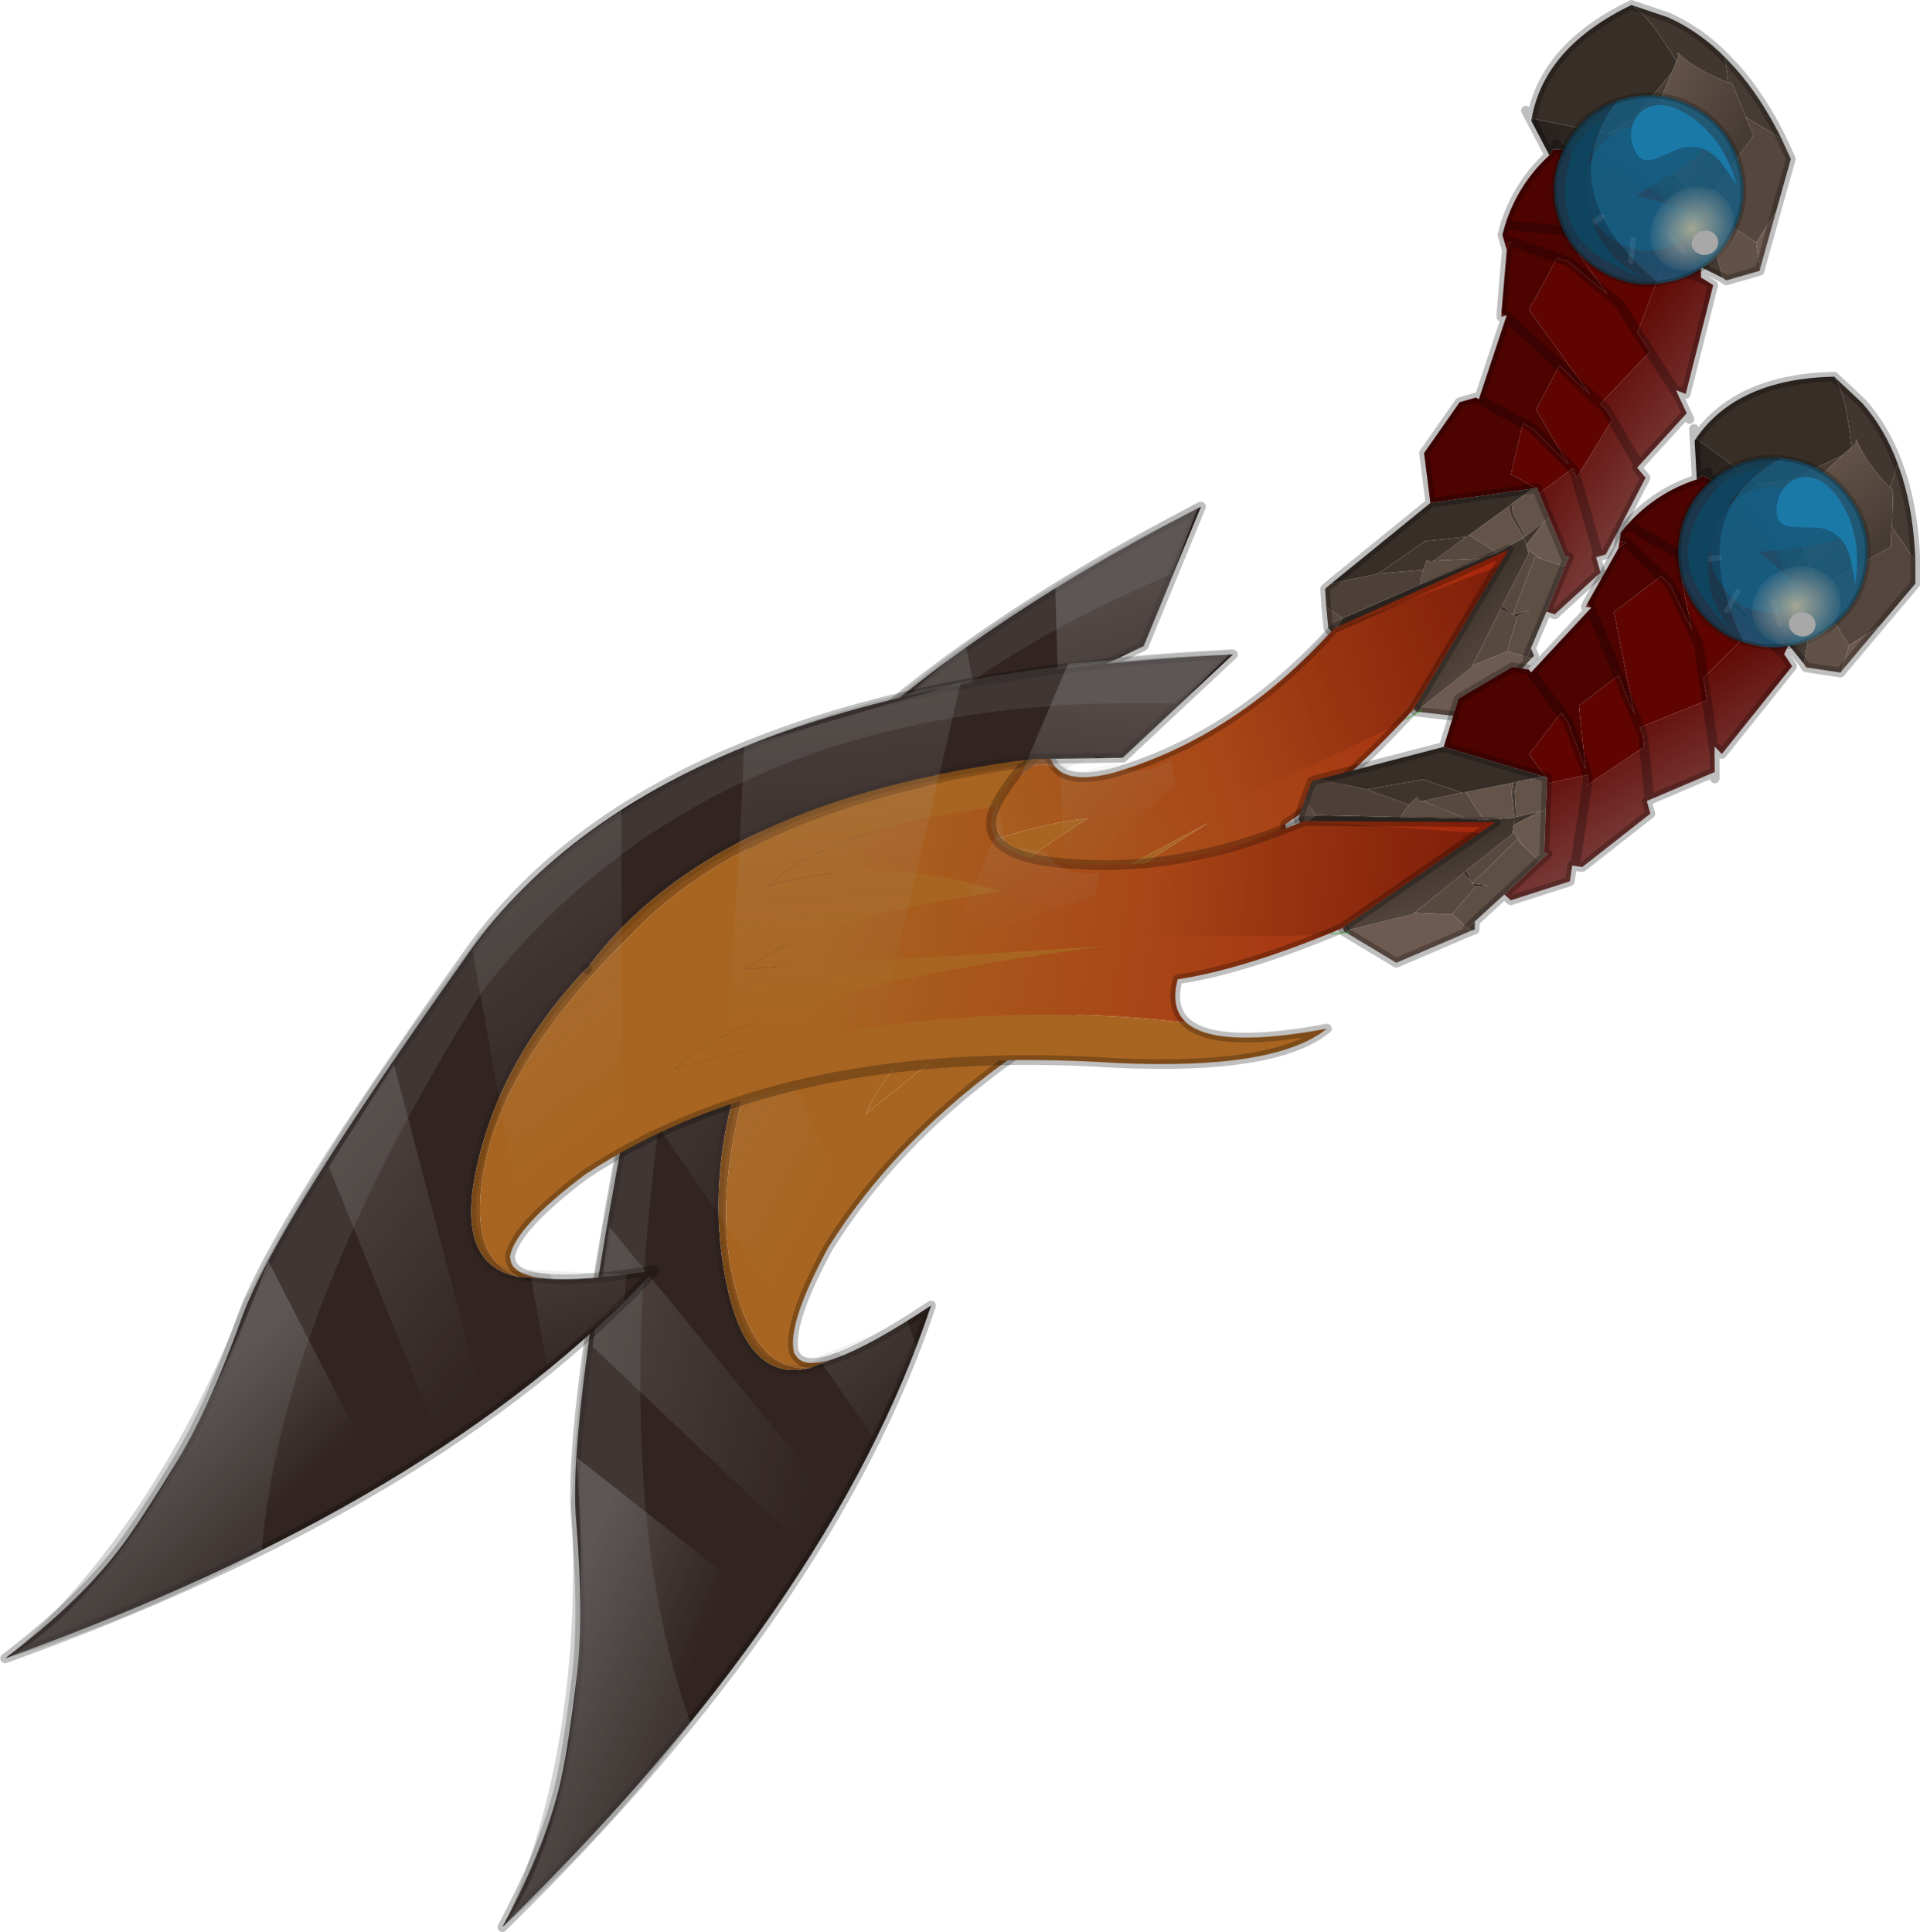<svg viewBox="0 0 402.65 405.17" xmlns="http://www.w3.org/2000/svg" xmlns:xlink="http://www.w3.org/1999/xlink"><g transform="translate(-135.64 -193.12)"><use transform="matrix(-1.945 .559 -.559 -1.945 590.3 497.99)" width="179.95" height="160.15" xlink:href="#a"/><use transform="matrix(-2.006 -.302 .299 -2.007 496.55 596.15)" width="179.95" height="160.15" xlink:href="#a"/></g><defs><linearGradient id="f" x1="-819.2" x2="819.2" gradientUnits="userSpaceOnUse"><stop stop-color="#5f0400" offset="0"/><stop stop-color="#3d0200" offset="1"/></linearGradient><linearGradient id="g" x1="-819.2" x2="819.2" gradientTransform="matrix(-.006 -.007 .772 -.633 4.15 40.5)" gradientUnits="userSpaceOnUse"><stop stop-color="#5f0400" offset="0"/><stop stop-color="#7b4340" offset="1"/></linearGradient><linearGradient id="h" x1="-819.2" x2="819.2" gradientTransform="matrix(-.004 -.004 .007 -.007 9.05 52.1)" gradientUnits="userSpaceOnUse"><stop stop-color="#615147" offset="0"/><stop stop-color="#473c35" offset="1"/></linearGradient><linearGradient id="i" x1="-819.2" x2="819.2" gradientTransform="matrix(.026 .011 -.005 .012 30.5 49.05)" gradientUnits="userSpaceOnUse"><stop stop-color="#473c35" offset="0"/><stop offset="1"/></linearGradient><linearGradient id="j" x1="-819.2" x2="819.2" gradientTransform="matrix(.003 .004 -.007 .004 49.3 7)" gradientUnits="userSpaceOnUse"><stop stop-color="#574940" offset="0"/><stop stop-color="#372e28" offset="1"/></linearGradient><linearGradient id="m" x1="-819.2" x2="819.2" gradientTransform="matrix(.042 0 0 1 32.7 2.55)" gradientUnits="userSpaceOnUse"><stop stop-color="#a8250c" offset="0"/><stop stop-color="#a86521" offset="1"/></linearGradient><linearGradient id="o" x1="-819.2" x2="819.2" gradientTransform="matrix(-.018 -.011 .012 -.021 104.85 50.3)" gradientUnits="userSpaceOnUse"><stop stop-color="#a8a8a8" stop-opacity=".282" offset="0"/><stop stop-color="#a8a8a8" stop-opacity="0" offset=".988"/></linearGradient><linearGradient id="p" x1="-819.2" x2="819.2" gradientTransform="matrix(-.007 -.013 .006 -.003 86.7 47.85)" gradientUnits="userSpaceOnUse"><stop stop-color="#a8a8a8" stop-opacity=".282" offset="0"/><stop stop-color="#a8a8a8" stop-opacity="0" offset=".988"/></linearGradient><linearGradient id="q" x1="-819.2" x2="819.2" gradientTransform="matrix(-.007 -.006 .017 -.021 125.2 15.55)" gradientUnits="userSpaceOnUse"><stop stop-color="#a8a8a8" stop-opacity=".282" offset="0"/><stop stop-color="#a8a8a8" stop-opacity="0" offset=".988"/></linearGradient><linearGradient id="r" x1="-819.2" x2="819.2" gradientTransform="matrix(-.02 -.019 .019 -.019 87.85 92.1)" gradientUnits="userSpaceOnUse"><stop stop-color="#a8a8a8" stop-opacity=".282" offset="0"/><stop stop-color="#a8a8a8" stop-opacity="0" offset=".988"/></linearGradient><linearGradient id="s" x1="-819.2" x2="819.2" gradientTransform="matrix(0 -.016 .024 0 40.9 102.05)" gradientUnits="userSpaceOnUse"><stop stop-color="#a8a8a8" stop-opacity=".282" offset="0"/><stop stop-color="#a8a8a8" stop-opacity="0" offset=".988"/></linearGradient><linearGradient id="t" x1="-819.2" x2="819.2" gradientTransform="matrix(-.021 .002 -.001 -.011 16.4 100.9)" gradientUnits="userSpaceOnUse"><stop stop-opacity="0" offset="0"/><stop stop-opacity=".243" offset=".988"/></linearGradient><linearGradient id="u" x1="-819.2" x2="819.2" gradientTransform="matrix(-.008 -.029 .028 -.007 68.75 101.4)" gradientUnits="userSpaceOnUse"><stop stop-color="#a8a8a8" stop-opacity=".282" offset="0"/><stop stop-color="#a8a8a8" stop-opacity="0" offset=".988"/></linearGradient><g id="a" transform="translate(.5 .5)"><use transform="translate(-.5 92)" width="60.5" height="67.65" xlink:href="#b"/><use transform="translate(38.8 -.5)" width="140.65" height="122.6" xlink:href="#c"/><use transform="translate(4.972 129.31) scale(.569)" width="35.4" height="36.9" xlink:href="#d"/></g><g id="e"><path d="m40.1 4.45.4.2-.6.8-.1-.85.3-.15m2.25 1.35 3.85-.4-4.4 4.8-1.45-1.25.05-.05 1.95-3.1m16.75 6.75.1.15.3.55-.4 2.15-1.3-1.55 1.3-1.3M40.75 9.3l.8 1.2-4.15 4.45v.35l-1.1-1.25.55.4 3.9-5.15m1.55 6.5 4.75 1.15-3.85 1.45-.4.1-2.25-2.55.15-.05h.85l.75-.1" fill="#574940" fill-rule="evenodd" transform="translate(.5 .5)"/><path d="m.35 49.05 2.9 3.1.45 3.75v.05l.35.2-.4 2.6-.7-1.35Q1.2 53.75.35 49.05m9.6-4.3.05-.05v.1l-.05-.05" fill="#473c35" fill-rule="evenodd" transform="translate(.5 .5)"/><path d="M32.9 39.3h.45l-.1.35-.35-.35" fill="#5f0400" fill-opacity=".812" fill-rule="evenodd" transform="translate(.5 .5)"/><path d="M30.9 45.8v.7h-.7l.7-.7m3.75-25.15.05.6h.1l2.1 2.1-2.65 4.75-.8-.8-2.55-4.6 1.65 6.4-3.6 3.7-1.4-2.45-.55-.85-1-1.7 1 1.7-.25-.4 3.65 10.1-4.3 4.4-1.05-.75-2.9-4.3 1.75 4.85-.65 1.3-7.5-4.85 4.5-6-.7-2.25L26 27.8l-.45-.75-.3-1.15 5.25-4.8v.85l.15.2.25.55-.25-.55 4-1.5M13.5 45.95l3.8-4.35 5.7 6.05-5.45 3.5L16.3 50l-.1-.3q-1.65-1.7-2.7-3.75m6.75-12.1 1 3.35.9 1.35-.9-1.35-1-3.35" fill="#5f0400" fill-rule="evenodd" transform="translate(.5 .5)"/><path d="m45.75 22.8-.8 5.15-5 4.05H38.2l-.25-.25-5.1 7.45-.1.1h.15l.35.35-2.35 6.15-.7.7h.7v.95l-.55.9q-2.5 3.75-6.45 5.7l-.5.45q-2.8-.75-5.85-3.35l5.45-3.5-5.7-6.05-1.75-1.85.2.1 7.5 4.85 1 1.25 6.1 2.4-6.1-2.4-1-1.25.65-1.3-1.75-4.85 2.9 4.3 1.05.75 4.1 2.9-4.1-2.9 4.3-4.4-3.65-10.1.25.4.55.85 1.4 2.45 3.6-3.7-1.65-6.4 2.55 4.6.8.8 2.65-4.75-2.1-2.1.3.05 10.65 1.5M38.2 32l-3.95-3.9L38.2 32m-9.25.8 3.9 6.4-3.9-6.4" fill="url(#f)" fill-rule="evenodd" transform="translate(.5 .5)"/><path d="m37.3 8.65-3.1 3.95-.7.85.35.1.5 4.4.3 2.7-4 1.5-.15-.2v-.85l-5.25 4.8.3 1.15.45.75-6.45 3.8-1.6-5.35 1.6 5.35.7 2.25-4.5 6-.2-.1-3.45-2.5 3.45 2.5 1.75 1.85-3.8 4.35q-1.4-2.75-1.8-6.15-.05-.6.35-1.25l.3-1.05-.25-.25-.75-.85 5.85-10.05.85.65-.1-.75-.3-1.85 6.25-3.85.25-.15-.55-1.25 6.15-6.5h1.05V11l5.75-2.85.75.5m-6.8 4v8.45-8.45M25.25 25.9l-1.35-5.35 1.35 5.35" fill="url(#g)" fill-rule="evenodd" transform="translate(.5 .5)"/><path d="m6.2 36.7.1-.2h3.6l.3.35-.2 7.45-4.15-4.9.35-2.7" fill="#615147" fill-rule="evenodd" transform="translate(.5 .5)"/><path d="m57.95 17.6-12.2 5.2-10.65-1.5 2.55-.9.45-.2 4.7-1.7.4-.1 4.15.75 5.65-1.9 4.95.35m-16.4-7.1-.8-1.2h-1.8l1.3-.25h.05l.05-.1 1.45 1.25-.25.25v.05m-16.9 47.7q-3.3 6.75-13.2 8.45l-.05-.05Q10 65 8.6 59.75l.8-1 4.95-3.35 3.15-.9 7.15 3.7" fill="#372e28" fill-rule="evenodd" transform="translate(.5 .5)"/><path d="m3 41.9 2.85-2.5L10 44.3v.4l-.05.05-6.9 5.4.25 2.05-.05-.05-2.9-3.1-.05-.35-.3-1.95 3-4.85" fill="#55473f" fill-rule="evenodd" transform="translate(.5 .5)"/><path d="M40.1 4.45 47.3 0l5.8 2.4 1.65 2.75-1.95-2.6-.1.05-6.4 2.65-.1.15-3.85.4-1.85-1.15-.4-.2M5.85 39.4 3 41.9l3.2-5.2-.35 2.7" fill="#6d5b51" fill-rule="evenodd" transform="translate(.5 .5)"/><path d="m3.25 52.15.05.05-.25-2.05 6.9-5.4.05.05 4.15 7.9.05.05-5.6 7-.35.4v.45q-1.3-2.25-4.2-4.45l-.35-.2v-.05l-.45-3.75" fill="url(#h)" fill-rule="evenodd" transform="translate(.5 .5)"/><path d="m14.2 52.75.1.05 3.2 1.7-3.15.9-4.95 3.35 4.8-6" fill="#493d35" fill-rule="evenodd" transform="translate(.5 .5)"/><path d="m11.4 66.6-3.25-2.25q-2.7-2.3-4.5-5.6l.4-2.6q2.9 2.2 4.2 4.45v-.45l.35-.4Q10 65 11.4 66.6" fill="#413630" fill-rule="evenodd" transform="translate(.5 .5)"/><path d="M23.9 54.05h.05l.8 3.9-.1.25-7.15-3.7-3.2-1.7-.1-.05-.05-.05L10 44.8v-.5l.2-7.45 1.85 1.7q-.4.65-.35 1.25.4 3.4 1.8 6.15 1.05 2.05 2.7 3.75l.1.3 1.25 1.15q3.05 2.6 5.85 3.35l.5-.45m-.5.45-.5.45.5-.45" fill="url(#i)" fill-rule="evenodd" transform="translate(.5 .5)"/><path d="m46.2 5.4.1-.15 6.4-2.65.1-.05 1.95 2.6 4.35 7.4-1.3 1.3-8.7 1.1-6.8.85-.75.1h-.85l-.15.05-2.95.65-.15.05h-.05v-1.7l4.15-4.45v-.05l.25-.25 4.4-4.8" fill="url(#j)" fill-rule="evenodd" transform="translate(.5 .5)"/><path d="m59.1 15.4-.4 1.85-.5.25-.15.05-.1.05-4.95-.35-4.6-.9.7-1.4 8.7-1.1 1.3 1.55" fill="#4d4038" fill-rule="evenodd" transform="translate(.5 .5)"/><path d="m40.5 4.65 1.85 1.15-1.95 3.1-.05.05-.05.1h-.05l-1.3.25h1.8l-3.9 5.15-.55-.4-2.1-1.45 3.1-3.95 2.6-3.2.6-.8" fill="#5e4f45" fill-rule="evenodd" transform="translate(.5 .5)"/><path d="m37.6 16.6-.15.1-.2.05-2.35.95 2.5-1.8v.75h.05l.15-.05" fill="#3e342d" fill-rule="evenodd" transform="translate(.5 .5)"/><path d="m36.3 14.05 1.1 1.25v.6l-2.5 1.8-.55.25-.5-4.4-.35-.1.7-.85 2.1 1.45" fill="#6a594e" fill-rule="evenodd" transform="translate(.5 .5)"/><path d="m40.55 15.95 2.25 2.55-4.7 1.7v-1.05l-.65-2.45.15-.1 2.95-.65m-3.3.8.55 2.7-.15.95-2.55.9-.3-.05h-.1l-.05-.6-.3-2.7.55-.25 2.35-.95" fill="#635349" fill-rule="evenodd" transform="translate(.5 .5)"/><path d="m48.4 16.35-.7.9-.35-.4-.3.1-4.75-1.15 6.8-.85-.7 1.4" fill="#5c4d43" fill-rule="evenodd" transform="translate(.5 .5)"/><path d="m47.05 16.95.3-.1.35.4.7-.9 4.6.9-5.65 1.9-4.15-.75 3.85-1.45" fill="#40352e" fill-rule="evenodd" transform="translate(.5 .5)"/><path d="m37.45 16.7.65 2.45v1.05l-.45.2.15-.95-.55-2.7.2-.05" fill="#483c35" fill-rule="evenodd" transform="translate(.5 .5)"/><path d="M54.75 5.15 53.1 2.4 47.3 0l-7.2 4.45-.3.15.1.85-2.6 3.2-3.1 3.95m20.55-7.45 4.35 7.4.1.15.3.5v.05l-.4 2.15-.4 1.85-.5.25m-.25.1-12.2 5.2-.8 5.15-5 4.05H38.2l-.25-.25-5.1 7.45.05.1h.45l-.1.35-2.35 6.15v1.65l-.55.9q-2.5 3.75-6.45 5.7h.05l.8 3.9.25 1.2M59.2 12.7l.3.55m-19.6-7.8.6-.8M17.65 24.4l6.25-3.85.25-.15-.55-1.25 6.15-6.5h1.05V11l5.75-2.85.75.5m-3.8 4.8.7-.85m-.35.95.5 4.4.3 2.7.05.6h.1l.3.05m-4.45.85-.15-.2v-9.3M25.25 25.9l.3 1.15.45.75 1 1.7.55.85 1.4 2.45m1.95-10.1-.25-.55m3.6 5.95L38.2 32m-20.55-7.6-.1-.65m2 7.85-1.6-5.35.1.75-.85-.65-5.85 10.05.75.85 3.45 2.5.2.1m4.5-6-.7-2.25M6.2 36.7l.1-.2h3.6l.3.35 1.85 1.7.3-1.05-.25-.25m-5.9-.55L3 41.9l-3 4.85.3 1.95m13.2-2.75q-1.4-2.75-1.8-6.15-.05-.6.35-1.25m1.45 7.4q1.05 2.05 2.7 3.75l.1.3 1.25 1.15q3.05 2.6 5.85 3.35l.5-.45M34.25 28.1l-.8-.8-2.55-4.6m-7.65 22 1 1.25 6.1 2.4m-7.1-3.65-7.5-4.85M26.1 43.6l-1.05-.75-2.9-4.3-.9-1.35-1-3.35M30.2 46.5l-4.1-2.9m6.8-4.3.35.35m-.35-.35h-.15l.1-.1-3.9-6.4M23.9 20.55l1.35 5.35m-7.3.35-.3-1.85m5.25 30.55.5-.45m1.35 3.45-.1.25q-3.3 6.75-13.2 8.45l-.05-.05-3.25-2.25q-2.7-2.3-4.5-5.6l-.7-1.35Q1.2 53.75.35 49.05m45.4-26.25L35.1 21.3" fill="none" stroke="#000" stroke-linecap="round" stroke-linejoin="round" stroke-opacity=".251" transform="translate(.5 .5)"/></g><g id="c" transform="translate(.5 .45)"><use transform="translate(-.5 -.45)" width="140.65" height="122.5" xlink:href="#k"/><use transform="translate(1.45 .1)" width="138" height="122.05" xlink:href="#l"/></g><g id="k"><path d="m90.05 47.2 2.75-.25q6.1.95 5.25 11.9-.9 10.95-11.3 24.7-10.2 14.8-37.45 23.15 1.65-2.75 2.1-4.4 16-4.4 22.15-11.65-11 5.15-23.95 3.1Q68.15 88.2 74.45 81.9L37.7 89.85Q72.75 80 80.2 70.6 53.85 82.45 28.55 83.2q-3.5-2.25-14.45 1.55 4.6-5.05 21-6.75 34.05-2.9 52.6-19.55 6.45-6.55 6.45-9.6l-.2-.55q-.7-1.3-3.9-1.1" fill="#a86521" fill-rule="evenodd" transform="translate(.5 .45)"/><path d="M51.4 102.3q1.25-4.5-5.5-4.75-13.3 0-26.25 8.05L0 108.45 14.15 95.2q9.3-5.65 15.95-7.7.35-3.05-1.55-4.3 25.3-.75 51.65-12.6-7.45 9.4-42.5 19.25l36.75-7.95q-6.3 6.3-24.85 11.85 12.95 2.05 23.95-3.1Q67.4 97.9 51.4 102.3" fill="url(#m)" fill-rule="evenodd" transform="translate(.5 .45)"/><path d="M90.05 47.2q-3.75.25-10.9 2.5Q97.7 22.65 139.65.05 132.6 7.3 129.3 13.6q-1.6 3.05-4.1 8.95-2.55 5.9-4.55 15.95t-17.7 40.9Q87.2 110.2 29.4 121.55l9.7-12.25 9.1-1.5q32.05-9 42.3-28l.15-.35.05.1q7.65-10.95 8.25-22.65.5-9.85-6.15-9.95l-2.75.25" fill="#322521" fill-rule="evenodd" transform="translate(.5 .45)"/><path d="M92.8 46.95q6.65.1 6.15 9.95-.6 11.7-8.25 22.65l-.05-.1-.15.35q-10.25 19-42.3 28 .7-.9 1.1-1.1 27.25-8.35 37.45-23.15 10.4-13.75 11.3-24.7.85-10.95-5.25-11.9" fill="#88511b" fill-rule="evenodd" transform="translate(.5 .45)"/><path d="m90.7 79.55-.05-.1" fill="none" stroke="#000" stroke-linecap="round" stroke-linejoin="round" stroke-opacity=".2" transform="translate(.5 .45)"/><path d="m90.05 47.2 2.75-.25q6.65.1 6.15 9.95-.6 11.7-8.25 22.65m-.05-.1-.15.35q-10.25 19-42.3 28" fill="none" stroke="#000" stroke-linecap="round" stroke-linejoin="round" stroke-opacity=".102" transform="translate(.5 .45)"/><path d="M139.65.05Q97.7 22.65 79.15 49.7q7.15-2.25 10.9-2.5M48.2 107.8l-9.1 1.5-9.7 12.25q57.8-11.35 73.55-42.15 15.7-30.85 17.7-40.9t4.55-15.95q2.5-5.9 4.1-8.95 3.3-6.3 10.35-13.55m-45.5 48.8-.2-.55q-.7-1.3-3.9-1.1m-61.5 36q-3.5-2.25-14.45 1.55 4.6-5.05 21-6.75 34.05-2.9 52.6-19.55 6.45-6.55 6.45-9.6M51.4 102.3q1.25-4.5-5.5-4.75-13.3 0-26.25 8.05L0 108.45 14.15 95.2q9.3-5.65 15.95-7.7.35-3.05-1.55-4.3m22.85 19.1q-.45 1.65-2.1 4.4-.4.2-1.1 1.1" fill="none" stroke="#000" stroke-linecap="round" stroke-linejoin="round" stroke-opacity=".251" transform="translate(.5 .45)"/><path d="m120.55 40.65-.25.5q-6.35 18.55-17.65 39.15l-.35.8q-19.5 31.1-72.7 40.4l4.85-5.85q47.4-5.7 66.75-40.4Q116.7 39.5 115.05 15 126.2 6.4 139.45.1 126.2 16 120.55 40.65" fill="#656565" fill-opacity=".282" fill-rule="evenodd" transform="translate(.5 .45)"/></g><g id="n"><path d="m92.6 30.65 3.85-2.85 16.15 27.4-5.1 11.45L92.6 32v-1.35" fill="url(#o)" fill-rule="evenodd"/><path d="m90.5 47.75-10 1-.15-2.8 6.9-7.8 3.25 9.6" fill="url(#p)" fill-rule="evenodd"/><path d="M102.35 23.75Q120.15 8.35 138 0q-13.3 10.65-20.65 44.6l-15-20.85" fill="url(#q)" fill-rule="evenodd"/><path d="m88.15 96.25-5.4-35.2q5.1-1.9 9.1-9.3l9.35 27.75q-5.45 10.55-13.05 16.75" fill="url(#r)" fill-rule="evenodd"/><path d="m38.7 90.65.35-4.4v-.1l.1-.05 14.75-4.05-4.65 18.15q-.35-1.3-1.95-1.75l-3.4-.05v-.05q-.95-1.6-3.9-1.6l-1.75.2.2-2.35 9.65-5.05-9.4 1.1m9.2 14.8-3.2 12.4-.05.15-16.75 4.05 9.5-13.1v-.05l2.8.05 2.6-1.4q.35-.25.65-.45l2.25.1q1.2 0 2.2-1.75" fill="url(#s)" fill-rule="evenodd"/><path d="M13.65 94.4q6.8-1.55 25.05-3.75l9.4-1.1-9.65 5.05q-6.1 3.1-12.15 6.25l-7.5 4.6L0 107l13.65-12.6" fill="url(#t)" fill-rule="evenodd"/><path d="M73.75 67.4q.65 17.9 2.8 37.15l-21.2 9.8L58.8 72l14.95-4.6" fill="url(#u)" fill-rule="evenodd"/><path d="m13.65 94.4-1.9.45" fill="none" stroke="#00a800" stroke-linecap="round" stroke-linejoin="round" stroke-width=".05"/></g><g id="d" transform="translate(.05 2)"><use transform="translate(-.05 -.5)" width="35.4" height="35.4" xlink:href="#v"/><use transform="matrix(.866 -.5 .43 .745 1.4 6.2)" width="16.4" height="16.4" xlink:href="#w"/><use transform="translate(8.05 2.9)" width="4.85" height="4.4" xlink:href="#x"/></g><g id="y"><path d="M28.6 17.65q0 4.8-3.35 8.15t-8.15 3.35q-4.75 0-8.1-3.35t-2.8-4.45q.5-1.15 13.65-4.45Q8.3 10.25 9 9.55q3.35-3.35 8.1-3.35 4.8 0 8.15 3.35t3.35 8.1" fill="#145e83" fill-opacity=".8" fill-rule="evenodd" transform="translate(.5 .5)"/><path d="M20.1.25q5.25.8 9.25 4.8Q34.4 10.1 34.4 17.2t-5.05 12.15Q24.7 34 18.25 34.4 34.75 21.9 20.1.25" fill="#0f445f" fill-opacity=".8" fill-rule="evenodd" transform="translate(.5 .5)"/><path d="M18.25 34.4H17.2q-7.1 0-12.15-5.05T0 17.2 5.05 5.05 17.2 0l2.9.25Q34.75 21.9 18.25 34.4" fill="#145e83" fill-opacity=".8" fill-rule="evenodd" transform="translate(.5 .5)"/><path d="M20.1.25q5.25.8 9.25 4.8Q34.4 10.1 34.4 17.2t-5.05 12.15Q24.7 34 18.25 34.4H17.2q-7.1 0-12.15-5.05T0 17.2 5.05 5.05 17.2 0z" fill="none" stroke="#0f0f07" stroke-linecap="round" stroke-linejoin="round" stroke-opacity=".251" transform="translate(.5 .5)"/><path d="m26.7 14.85 3.1-.95m-7.35-4.65L23.9 5.6m-8.15 2.65-1.7-3.7" fill="none" stroke="#7095a8" stroke-linecap="round" stroke-linejoin="round" stroke-opacity=".2" transform="translate(.5 .5)"/><path d="M1.55 13.9h.1q1.35 4.35 2 5.4 2 3.6 6 3.6l2.4-.3 2.5-.3q1.5 0 2.2.6 1 .85 1 3.1t-1.4 3.9q-1.5 1.8-3.8 1.8-3.55 0-7-4.6-4-5.35-4-13.2" fill="#1b79a8" fill-rule="evenodd" transform="translate(.5 .5)"/><path d="m29.5 8.4.35.35q5.45 7.4 0 17.1L28.5 28q-3.8 3.25-6.9 3.85 6.5-7.15 7-15.45.45-8.35-5.9-14.15 3.5 2.25 6.8 6.15" fill="#0f445f" fill-rule="evenodd" transform="translate(.5 .5)"/></g><use width="60.5" height="67.65" xlink:href="#e" id="b"/><use width="138" height="122.05" xlink:href="#n" id="l"/><use width="35.4" height="35.4" xlink:href="#y" id="v"/><use width="16.4" height="16.4" xlink:href="#z" id="w"/><path d="M14 14q-2.4 2.4-5.8 2.4T2.4 14 0 8.2t2.4-5.8T8.2 0 14 2.4t2.4 5.8T14 14" fill="url(#A)" fill-rule="evenodd" id="z"/><path d="M12.15 6.65q-.7.65-1.7.65t-1.7-.65-.7-1.55.7-1.55 1.7-.65 1.7.65q.75.65.75 1.55t-.75 1.55" fill="#a8a8a8" fill-rule="evenodd" transform="translate(-8.05 -2.9)" id="x"/><radialGradient id="A" cx="0" cy="0" r="819.2" gradientTransform="matrix(.011 0 0 .011 8.2 8.2)" gradientUnits="userSpaceOnUse"><stop stop-color="#a4a792" offset="0"/><stop stop-color="#a8a8a8" stop-opacity="0" offset="1"/></radialGradient></defs></svg>